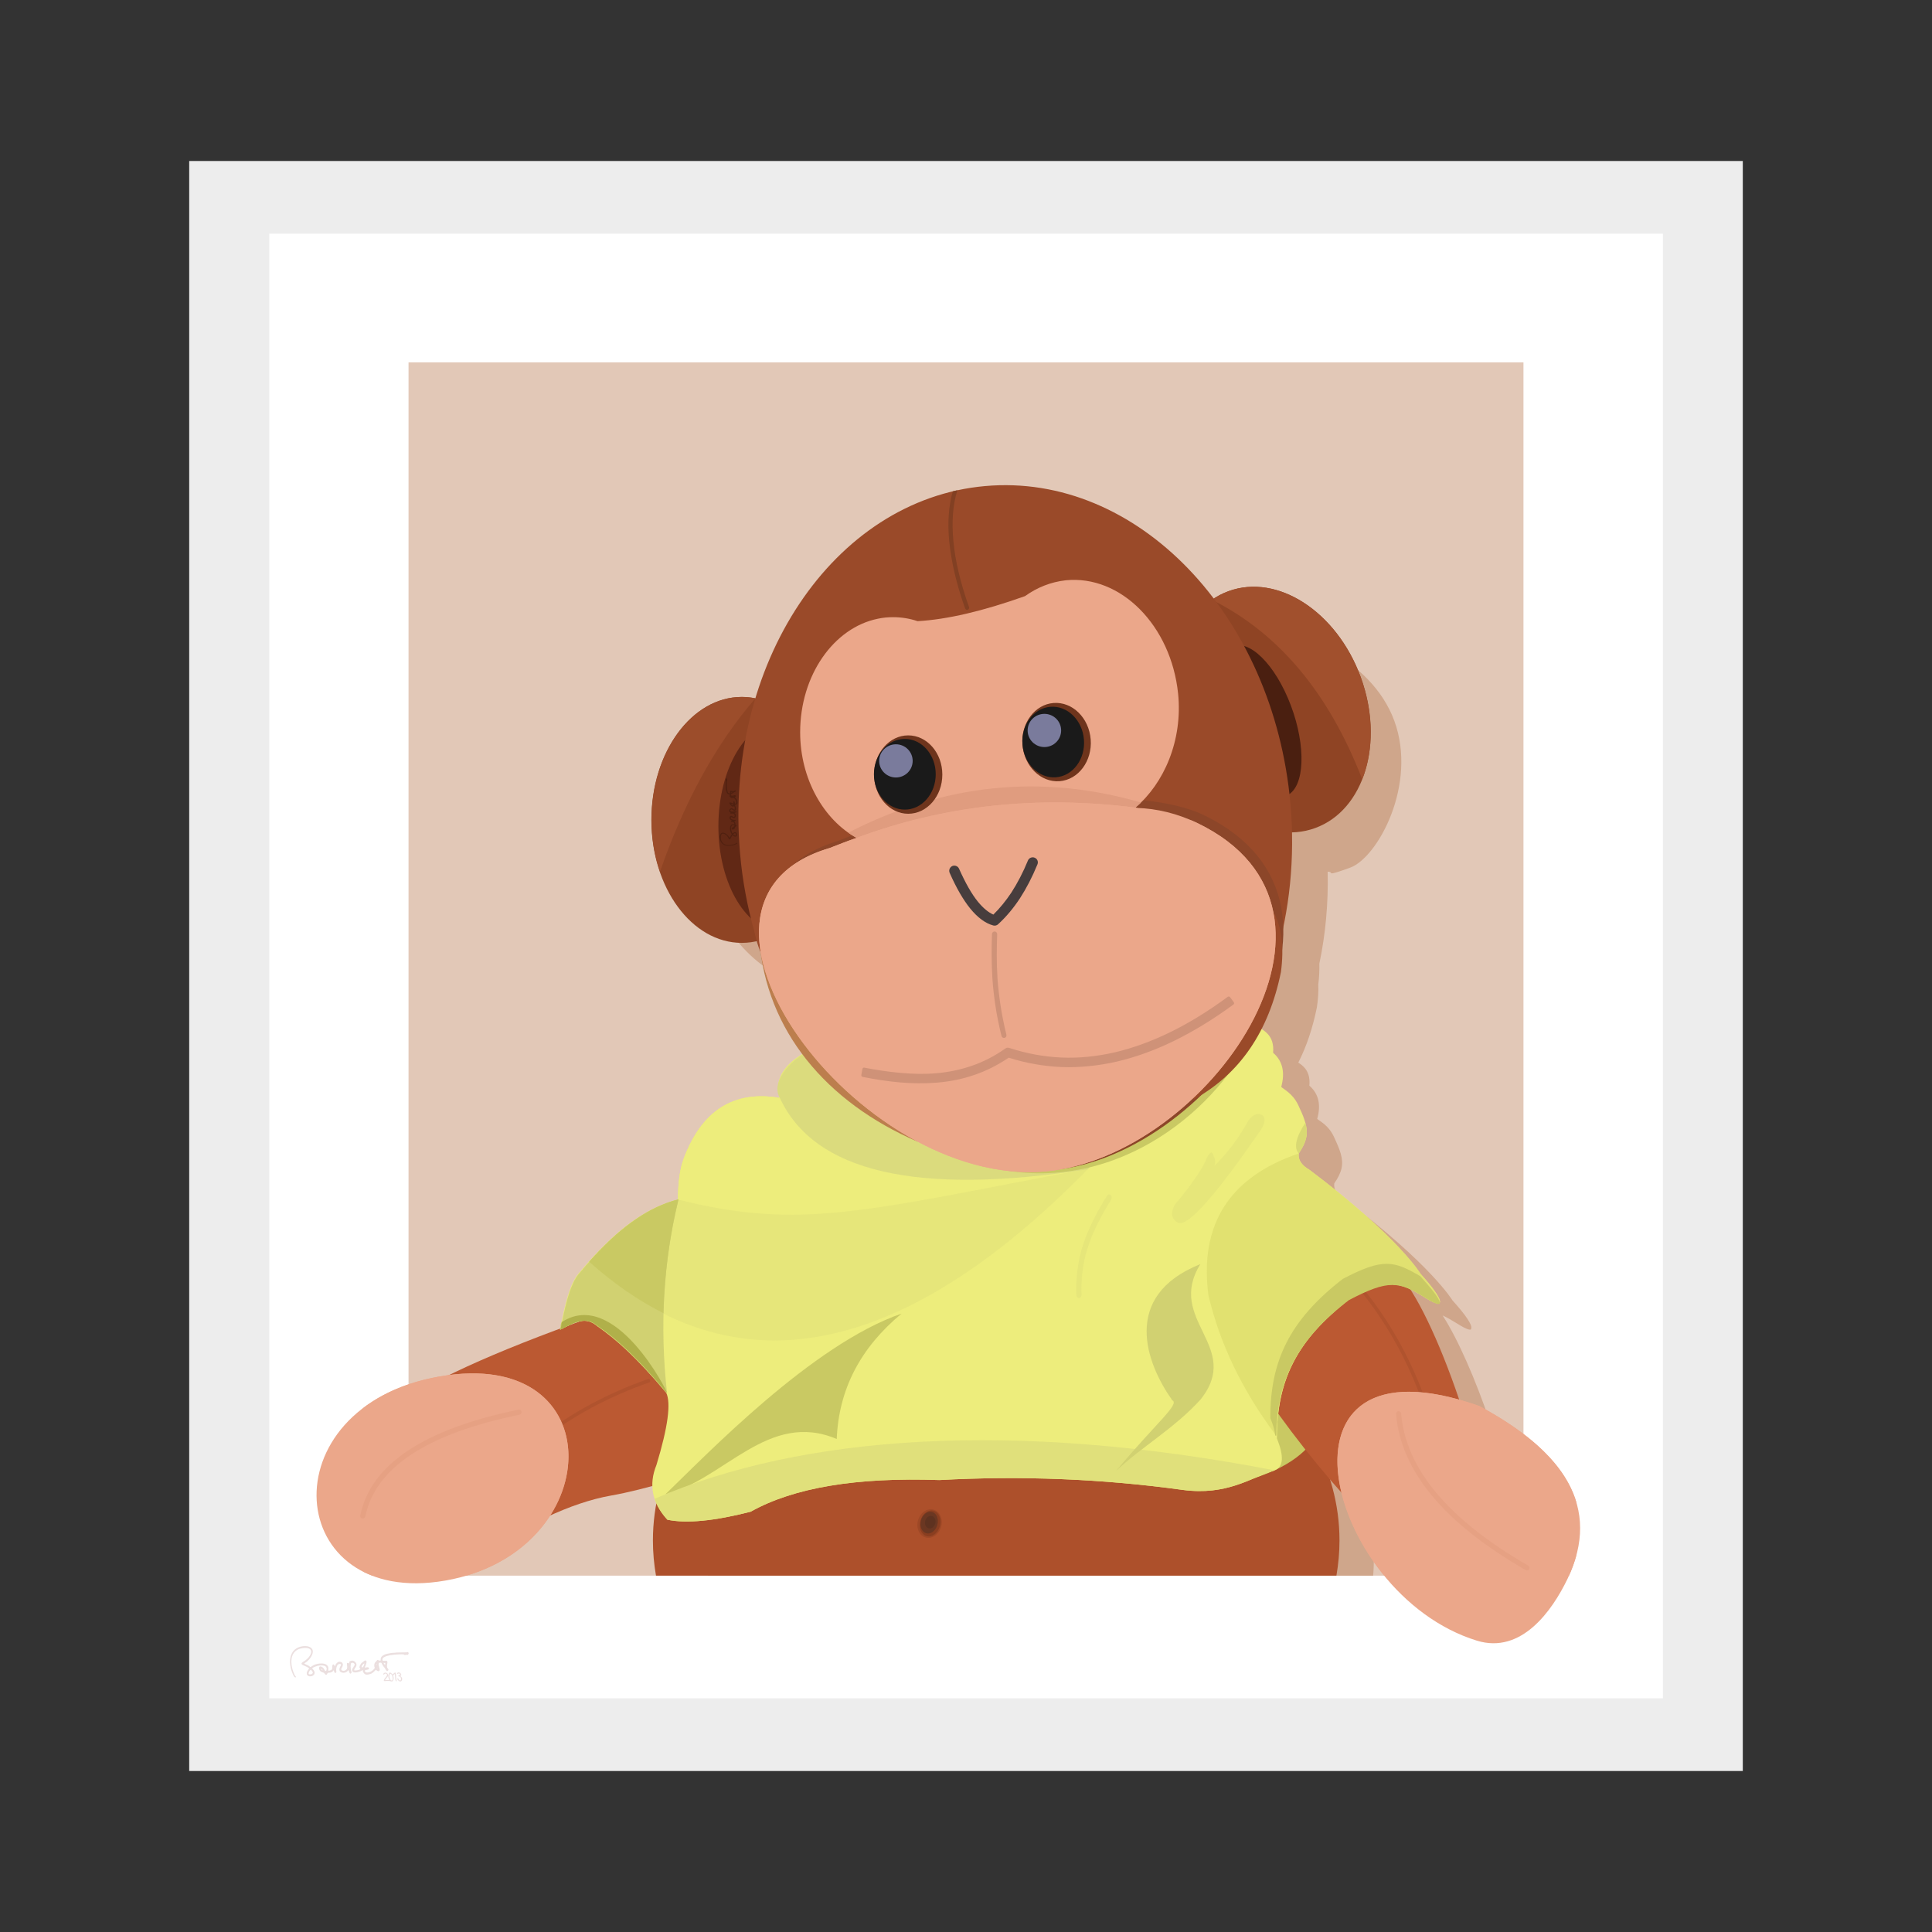 <svg:svg xmlns:dc="http://purl.org/dc/elements/1.1/" xmlns:ns2="http://web.resource.org/cc/" xmlns:rdf="http://www.w3.org/1999/02/22-rdf-syntax-ns#" xmlns:svg="http://www.w3.org/2000/svg" clip-rule="evenodd" fill-rule="evenodd" height="12570.0" style="shape-rendering:geometricPrecision;text-rendering:geometricPrecision;image-rendering:optimizeQuality" version="1.1" viewBox="-1231 -1047.5 12570.0 12570.0" width="12570.0" xml:space="preserve">
 <svg:rect x="-1231" y="-1047.5" width="12570.0" height="12570.0" fill="#333333" stroke="none"/>
 <svg:defs>
  <svg:style type="text/css">
    .fil17 {fill:none}
    .fil29 {fill:#1A1A1A}
    .fil19 {fill:#4A1F10}
    .fil42 {fill:#4F2010}
    .fil40 {fill:#5E3220}
    .fil21 {fill:#612815}
    .fil39 {fill:#6B3722}
    .fil27 {fill:#6E341C}
    .fil30 {fill:#7A7B9C}
    .fil38 {fill:#8A3E20}
    .fil24 {fill:#8C4629}
    .fil18 {fill:#8F4424}
    .fil23 {fill:#9A4A29}
    .fil22 {fill:#9C4D2B}
    .fil37 {fill:#9E4826}
    .fil20 {fill:#A1502D}
    .fil4 {fill:#AD502B}
    .fil35 {fill:#B0B04A}
    .fil6 {fill:#BB5932}
    .fil25 {fill:#BC7E4D}
    .fil5 {fill:#C9C963}
    .fil3 {fill:#CFA68B}
    .fil34 {fill:#D1D171}
    .fil33 {fill:#D9D973}
    .fil13 {fill:#DBDB7D}
    .fil26 {fill:#E09C7F}
    .fil16 {fill:#E0E07B}
    .fil11 {fill:#E1E170}
    .fil2 {fill:#E2C8B7}
    .fil12 {fill:#E6E67A}
    .fil9 {fill:#EBA78A}
    .fil41 {fill:#EBDFDF}
    .fil10 {fill:#EDED7C}
    .fil0 {fill:#EDEDED}
    .fil7 {fill:#FEB394}
    .fil1 {fill:white}
    .fil31 {fill:#473D3D;fill-rule:nonzero}
    .fil32 {fill:#824023;fill-rule:nonzero}
    .fil8 {fill:#B0532E;fill-rule:nonzero}
    .fil15 {fill:#C9C963;fill-rule:nonzero}
    .fil28 {fill:#CF9278;fill-rule:nonzero}
    .fil36 {fill:#D1D171;fill-rule:nonzero}
    .fil43 {fill:#E6A183;fill-rule:nonzero}
    .fil14 {fill:#E6E67A;fill-rule:nonzero}
  </svg:style>
 </svg:defs>
 <svg:g id="Layer_x0020_1">
  <svg:rect class="fil0" height="10475" width="10108" />
  <svg:rect class="fil1" height="9529" width="9067" x="521" y="473" />
  <svg:polygon class="fil2" points="1427 1310 8681 1310 8681 9204 1427 9204" />
  <svg:path class="fil3" d="m7492 6458c20 71 8 121-42 194-5 40 18 75 68 104 562 424 701 657 701 657 90 99 129 161 122 181 3 19-27 10-88-28-37-23-68-41-98-55 101 157 214 416 309 696 40 12 83 25 128 41 43 24 85 48 125 72-6 11-9 23-9 36 0 34 21 63 51 75l3 16c1 10 5 20 10 29l17 26 6 12c4 7 7 15 12 22l17 23c4 5 9 11 13 16 4 4 7 9 11 13l13 15 28 36c7 9 15 15 24 22-1-1 3 3 3 4 4 4 7 7 10 11 1 2 2 4 3 5 2 3 4 6 6 8 3 5 7 10 11 14l4 4c7 8 14 15 23 21 2 7 5 14 10 21l14 24c5 16 15 29 27 39v112c-2 1-5 1-7 3-12 3-23 10-32 19l2-2c-4 3-8 6-11 9-9 6-16 14-22 22-2 2-3 3-4 5-7 5-13 11-17 18-4 4-7 8-9 12-3 5-6 9-9 14-2 5-5 10-7 15-4 5-7 10-9 15-9 3-17 7-24 12-6 2-11 5-15 9-26 15-40 42-39 70v18c0 13 3 26 9 37 0 2 1 3 2 4h-928c-88-132-151-274-184-409-24-27-48-55-72-83 50 159 69 326 55 492h-4328c-10-114-4-229 17-341-15-35-24-71-25-109-89 23-176 45-262 60-21 4-42 8-63 13l11-33c2-9 4-17 4-26v-6l16-33c4-8 7-16 8-25l9-59c4-31-10-61-35-78-2-12-8-23-15-33v-26c0-21-8-41-24-57-31-32-82-32-114 0l-16 17c-4 3-7 7-10 11-8-9-18-16-29-21v-9c0-24-11-46-27-60-9-36-41-62-79-62-44 0-81 36-81 80v10l-33 72-5-4c-15-15-35-24-57-24-45 0-81 36-81 81v25c-9-3-18-5-28-5-34 0-62 20-75 49-3 3-6 6-8 10-45-5-85 27-90 72-4-2-8-3-13-4-5-8-12-14-19-20v-27c0-44-36-80-81-80-44 0-80 36-80 80v173c-27 14-43 43-42 72v17c-11 13-17 30-17 49v15c-14-12-33-20-54-20-27 0-51 13-65 33-35 0-66 22-78 54-8 13-13 28-13 44v26c-31-22-75-19-102 9-25 25-30 61-17 90h-290c-339-318-172-1006 611-1143 21-3 41-6 61-9 185-91 419-189 701-294 6-33-2-10 8-39 28-144 59-249 106-305 22-27 43-52 65-77 178-199 357-341 564-394 1-109 14-195 37-257 114-306 316-434 607-384-20-33-19-71-5-109 18-70 79-127 147-168-141-188-232-405-264-644-9-22-17-45-24-70-31 7 79 10-94 10-174 0-571-347-571-776s399-776 571-776 57 2 85 8c222-737 832-1285 1452-1341 619-55 1081 232 1444 711 29-19-78 16 93-47 172-62 684 130 835 543s-108 888-286 954c-179 65-98 26-148 27 5 207-14 408-54 598 1 45-1 90-7 135 2 47-1 96-9 149-27 134-67 254-121 360 52 32 79 77 72 150 60 52 77 124 51 216 17 16 71 39 107 113 21 45 37 81 46 113z" />
  <svg:path class="fil4" d="m5250 7279c1234 0 2234 759 2234 1696 0 78-7 154-20 229h-4427c-13-75-20-151-20-229 0-937 1e3 -1696 2233-1696z" />
  <svg:path class="fil5" d="m6939 8036c-228 162-230 340-6 532 249-80 397-206 445-377-293-103-439-155-439-155z" />
  <svg:path class="fil6" d="m3489 7223c-17 9-35 19-53 29-806 251-1400 473-1782 665l23 1190h161c341-233 647-378 906-424 238-42 485-130 751-191l-6-1269z" />
  <svg:path class="fil7" d="m1938 9041c6-58 229-51 191-112 163-302 5-613-475-1012l23 1190 261-66z" />
  <svg:path class="fil6" d="m7903 7281c259 339 625 1457 579 1923h-431c-448-351-1052-1102-1221-1470 0 0 18-178 75-755 0 0 345 11 998 302z" />
  <svg:path class="fil8" d="m2988 7924c5-1 10 2 11 9 2 6-1 13-6 14-132 46-257 101-376 165-118 64-230 137-335 219-5 3-10 1-13-4-3-6-1-14 3-17 106-82 219-156 338-220s245-120 378-166z" />
  <svg:path class="fil8" d="m8031 8027c2 5-2 10-8 12-6 1-13-2-15-7-49-130-107-254-174-370-67-117-143-227-228-330-3-4-2-10 4-13 5-3 13-2 16 3 86 103 162 214 230 332 67 117 125 241 175 373z" />
  <svg:path class="fil9" d="m1802 9204c919-269 909-1485-172-1296-209 36-375 111-500 207v1062c19 10 40 19 62 27h610z" />
  <svg:path class="fil10" d="m8011 7240c161 178 164 239 35 158-175-109-236-130-498 8-348 268-473 537-471 905 47 117 43 186-15 208-156 48-310 166-599 127-522-72-1050-93-1582-64-539-19-948 49-1228 206-239 61-419 78-542 52-100-109-123-228-71-356 75-247 96-404 63-471-196-233-322-343-449-433-73-62-136-31-241 24 32-173 65-299 118-363 206-246 409-423 649-484 1-113 13-201 37-265 118-315 326-447 626-396-53-157 91-269 222-322 40 108 200 172 478 482 0 0 400-250 1793-235 296-112 368-142 548-413 114 36 178 83 168 194 62 53 79 127 53 222 17 17 73 41 110 117 70 147 78 206 4 316-6 41 18 77 70 107 579 436 722 676 722 676z" />
  <svg:path class="fil5" d="m4213 8315c13-323 154-594 422-816-583 201-1271 920-1537 1176 383-96 670-549 1115-360z" />
  <svg:path class="fil11" d="m8011 7240c161 178 164 239 35 158-175-109-236-130-498 8-344 265-470 531-471 894l-5-7c-220-293-367-598-441-915-59-460 137-767 588-921-6 41 18 77 70 107 579 436 722 676 722 676z" />
  <svg:path class="fil12" d="m2599 7163c183-205 368-352 581-406 1-113 13-201 37-265 118-315 326-447 626-396-53-157 91-269 222-322 40 108 200 172 478 482 0 0 399-249 1788-235-1424 1714-2668 2095-3732 1142z" />
  <svg:path class="fil10" d="m3180 6757c1-113 13-201 37-265 118-315 326-447 626-396 295 279 505 342 1997 431l-14 33c-1435 273-1852 397-2646 197z" />
  <svg:path class="fil13" d="m3843 6096c-67-111 91-269 222-322 161-52 200 172 478 482 0 0 399-249 1788-235-164 197-326 377-485 539-1112 173-1780 18-2003-464z" />
  <svg:path class="fil12" d="m6669 6539c83-80 158-180 225-300 31-37 60-48 86-32 25 18 22 51-9 99-48 65-451 670-543 599-37-23-43-61-17-112 117-141 187-244 210-308 23-42 37-46 44-10 12 20 14 42 4 64z" />
  <svg:path class="fil5" d="m6714 5538c-560 285-1232 603-1376 1034 790 114 1421-481 1602-944-151-60-226-90-226-90z" />
  <svg:path class="fil14" d="m5972 6732c6-9 17-11 24-3 7 7 8 21 2 30-70 111-121 215-153 314-32 96-44 219-39 302 0 12-7 22-16 23s-17-8-18-19c-5-91 8-220 42-323 33-102 86-210 158-324z" />
  <svg:path class="fil15" d="m8010 7256c160 177 165 223 36 142-175-109-241-123-502 14-341 263-466 523-472 881h-6c-3-31-13-69-32-114-1-369 124-637 472-906 258-135 330-120 504-17z" />
  <svg:path class="fil5" d="m3103 8013c-185-220-335-358-449-433-73-62-136-31-241 24 9-46-2-15 10-51 356-228 708 501 680 460z" />
  <svg:path class="fil16" d="m7062 8519c-156 48-310 166-599 127-522-72-1050-93-1582-64-539-19-948 49-1228 206-239 61-419 78-542 52-40-44-67-89-83-136 964-417 2341-512 4034-185z" />
  <svg:path class="fil17" d="m4013 5528c554 543 1129 793 1566 792" />
  <svg:ellipse class="fil18" rx="1624" ry="2028" transform="matrix(.356 -.13 .139 .38 7044.2 3569.2)" />
  <svg:ellipse class="fil19" rx="1624" ry="2028" transform="matrix(.114 -.091 .099 .232 6963.8 3643.6)" />
  <svg:path class="fil20" d="m6762 2799c319-117 704 133 860 559 86 237 84 478 10 665-217-561-543-951-978-1168 33-23 69-42 108-56z" />
  <svg:ellipse class="fil18" cx="3595" cy="4287" rx="588" ry="800" />
  <svg:ellipse class="fil21" cx="3859" cy="4328" rx="416" ry="688" />
  <svg:path class="fil22" d="m3595 3487c30 0 60 3 89 9-255 294-462 670-621 1128-36-102-55-217-55-337 0-442 263-800 587-800z" />
  <svg:path class="fil23" d="m5178 2115c989-89 1878 837 1987 2068 31 355-6 697-98 1005 66-332-138-703-509-881-129-62-263-94-393-98-661-96-1327-9-1998 261-123 36-231 102-315 188l-133 494c-18-43-32-90-43-143-45-160-77-329-92-504-108-1231 605-2302 1594-2390z" />
  <svg:path class="fil24" d="m5621 6565c-1221 112-2601-1782-1403-2140 58-24 116-46 175-67l-47-30c15 11 31 21 47 30 569-216 1174-271 1815-199 139 15 284 43 400 100 1190 582 66 2210-987 2306z" />
  <svg:path class="fil25" d="m4740 6381c-296-1079-684-1535-1031-1315 45 590 433 1057 1031 1315z" />
  <svg:path class="fil23" d="m7058 4892c-438 272-612 677-523 1214 300-165 489-442 568-829 21-159 6-287-45-385z" />
  <svg:path class="fil9" d="m5571 6574c-1221 109-2601-1752-1404-2104 59-23 117-46 175-66-211-116-367-380-367-687 0-372 219-681 506-739 32-7 65-10 99-10 55 0 109 9 159 26 192-11 424-65 699-163 78-56 167-92 265-103 358-36 685 294 731 737 31 305-92 585-278 742 3 1 6 1 9 2 130 4 264 36 393 98 1190 572 66 2172-987 2267z" />
  <svg:path class="fil26" d="m6156 4207c-640-81-1244-15-1814 197l-47-29c-2-2-4-3-7-5 622-319 1257-384 1905-196-12 11-25 23-37 33z" />
  <svg:path class="fil9" d="m5571 6574c-1221 109-2601-1752-1404-2104 59-23 117-46 175-66l-47-29c16 10 31 20 47 29 570-212 1174-278 1814-197 127 32 250 60 367 84 11 5 23 10 35 16 1190 572 66 2172-987 2267z" />
  <svg:ellipse class="fil27" cx="4678" cy="3992" rx="222" ry="255" />
  <svg:ellipse class="fil27" rx="532" ry="610" transform="matrix(.417 -.032 .032 .417 5643.4 3780.7)" />
  <svg:path class="fil28" d="m4393 5899c78 15 157 27 236 34s157 9 235 2c76-7 152-22 227-48 74-25 147-62 218-112 4-3 9-5 13-6 5 0 10 0 14 2h1c111 36 223 57 338 62 114 5 230-7 348-34 119-28 239-72 362-132 122-60 246-136 372-229 5-3 12-2 15 2l24 33c4 5 3 11-2 15-129 95-257 173-383 235s-251 107-374 136c-122 28-242 40-360 36-117-5-232-25-345-61-74 50-149 87-226 113-78 27-157 42-237 49-81 7-163 6-244-1s-163-20-244-36c-5-1-9-7-8-12l7-40c2-6 7-10 13-8z" />
  <svg:ellipse class="fil29" cx="4656" cy="3990" rx="201" ry="230" />
  <svg:ellipse class="fil29" rx="532" ry="610" transform="matrix(.376 -.029 .029 .376 5621.4 3780.4)" />
  <svg:ellipse class="fil30" cx="4598" cy="3903" rx="109" ry="108" />
  <svg:path class="fil31" d="m4948 4632c-8-17 0-37 17-45 17-7 37 1 44 18 41 92 82 165 124 216 34 41 67 68 99 82 42-41 81-89 117-143 40-62 76-131 108-209 7-17 27-25 44-18s25 26 18 43c-34 83-72 156-114 221-42 64-89 120-140 167-8 9-21 13-33 10-52-14-102-51-151-111-45-56-90-133-133-231z" />
  <svg:ellipse class="fil30" cx="5564" cy="3705" rx="109" ry="108" />
  <svg:path class="fil28" d="m5223 5029c0-9 8-16 17-16 10 0 17 8 17 17-3 87-5 182 2 290 8 107 24 227 58 365 2 9-3 18-12 20s-18-3-20-12c-35-140-51-262-59-371-7-109-6-205-3-293z" />
  <svg:path class="fil32" d="m4998 2142c-30 95-38 206-26 331 12 129 46 273 102 430 2 7-2 14-9 17-7 2-14-2-17-9-56-158-90-304-103-435-12-123-4-232 23-327 10-2 20-5 30-7z" />
  <svg:path class="fil33" d="m7262 6257c20 73 8 124-43 200-34-37-19-104 43-200z" />
  <svg:g id="_613659216">
   <svg:path class="fil34" d="m3107 8015c0-1 0-2-1-3-3-3-6-7-9-11-3-3-6-7-9-10-3-4-6-7-9-11-3-3-6-7-9-10s-6-7-8-10c-3-4-6-7-9-10s-6-7-9-10c-2-3-5-6-8-10-3-3-6-6-8-9l-9-9c-2-4-5-7-8-10s-5-6-8-9-5-6-8-9c-3-2-5-5-8-8s-5-6-8-9c-2-3-5-5-8-8-2-3-5-6-7-9-3-2-6-5-8-8-3-2-5-5-8-8-2-2-5-5-7-8-3-2-5-5-8-7-2-3-4-5-7-8l-7-7c-3-3-5-5-7-8-3-2-5-4-8-7-2-2-4-5-7-7-2-2-4-5-7-7-2-2-4-5-7-7l-7-7c-2-2-4-4-7-6-2-2-4-5-6-7-3-2-5-4-7-6s-5-4-7-6c-2-3-4-5-7-7l-6-6c-2-2-5-4-7-6l-6-6c-2-2-5-4-7-6-2-1-4-3-6-5s-5-4-7-6-4-4-6-5l-6-6c-2-2-5-4-7-5l-6-6c-2-1-4-3-6-5s-4-3-6-5-5-3-7-5-4-4-6-5c-2-2-4-3-6-5s-4-3-6-5-4-3-6-5c-2-1-4-3-6-5-2-1-4-3-6-4-2-2-4-3-6-5s-4-3-6-5c-2-1-4-3-6-4-2-2-4-3-6-5-2-1-4-3-6-4-2-2-4-3-6-5-2-1-4-3-6-4s-4-3-6-4l-6-5-6-4-6-4c-72-62-136-31-241 24l2-8 1-8 2-8 1-8 2-8 1-8 2-7 1-8 2-7 1-8 2-7 1-7 2-8 1-7c1-2 1-4 2-7l2-7 1-7c1-2 1-4 2-6l1-7c1-2 1-5 2-7 0-2 1-4 2-6v-1c0-2 1-4 1-6 1-2 1-4 2-6 0-3 1-5 1-7 1-2 2-4 2-6 1-2 1-4 2-6 0-2 1-5 1-7 1-2 2-4 2-6 1-2 1-4 2-6 0-2 1-4 2-6 0-1 1-3 1-5 1-2 1-4 2-6s1-4 2-6c0-2 1-4 2-5 0-2 1-4 1-6 1-2 2-4 2-5 1-2 1-4 2-6 1-1 1-3 2-5s1-3 2-5c0-2 1-4 2-5 0-2 1-4 2-5 0-2 1-4 2-5 0-2 1-4 2-5 0-2 1-3 2-5 0-2 1-3 2-5 0-1 1-3 2-4 0-2 1-3 2-5 0-1 1-3 2-4 0-2 1-3 2-5 0-1 1-2 2-4 1-1 1-3 2-4s1-3 2-4c1-2 2-3 2-4 1-1 2-3 3-4 0-1 1-3 2-4s1-2 2-4c1-1 2-2 2-3 1-2 2-3 3-4s1-2 2-3c1-2 2-3 2-4l3-3c1-1 1-2 2-3s2-3 3-4 1-2 2-3c3-3 7-7 10-11s6-8 10-11c3-4 6-8 9-12 3-3 7-7 10-11s6-7 9-11c4-4 7-7 10-11s6-7 10-11c3-3 6-7 9-11 4-3 7-7 10-10 3-4 6-7 10-11 3-3 6-7 9-10 3-4 7-7 10-10 3-4 6-7 10-11 3-3 6-6 9-10 3-3 7-6 10-10 3-3 6-6 10-9 3-4 6-7 9-10 4-3 7-7 10-10s7-6 10-9 6-7 9-10c4-3 7-6 10-9 4-3 7-6 10-9s7-6 10-9 6-6 10-9l9-9c4-2 7-5 10-8 4-3 7-6 10-9 3-2 7-5 10-8s7-6 10-8c3-3 7-6 10-8 3-3 6-6 10-8 3-3 6-6 10-8 3-3 6-5 10-8 3-2 6-5 10-7 3-3 7-5 10-8 3-2 7-5 10-7s7-5 10-7c3-3 7-5 10-7 4-2 7-5 10-7 4-2 7-5 11-7 3-2 6-4 10-6 3-2 7-5 10-7s7-4 10-6c4-2 7-4 11-6 3-2 7-4 10-6 4-2 7-4 10-6 4-2 7-4 11-6 3-1 7-3 10-5 4-2 7-4 11-5 3-2 7-4 10-6 4-1 7-3 11-5 4-1 7-3 11-5 3-1 7-3 10-4 4-2 7-3 11-5 4-1 7-3 11-4 3-2 7-3 11-5 3-1 7-2 10-4 4-1 8-2 11-4 4-1 8-2 11-4 4-1 8-2 11-3 4-1 8-2 11-4 4-1 8-2 11-3l12-3c3-1 7-2 11-3-98 402-123 821-75 1258l-1 1z" />
   <svg:path class="fil5" d="m2602 7162c3-3 6-7 9-10 1-2 3-4 5-6l4-4c1-2 3-4 5-5l4-5 5-5 4-5 5-5 4-4 5-5 4-5 5-5 4-5c2-1 4-3 5-5 2-1 3-3 5-4 1-2 3-3 4-5l9-9 4-4c2-2 4-3 5-5l5-5 4-4 5-5 5-4 4-5 5-4c1-2 3-3 4-4l5-5 5-4c1-2 3-3 4-5 2-1 3-2 5-4 2-1 3-3 5-5 1-1 3-2 4-3 3-3 6-6 9-8l4-4c2-2 4-3 5-5 2-1 3-2 5-4 2-1 3-2 5-4 1-1 3-2 4-4 2-1 4-3 5-4l5-4 4-4 5-4c2-1 3-2 5-4 1-1 3-2 5-4 1-1 3-2 5-4 1-1 2-2 4-3 2-2 4-4 6-5l3-3c3-2 6-4 10-7l2-2c2-2 5-3 7-5 1-1 3-2 4-3 2-1 4-3 5-4 2-1 3-2 5-4 2-1 3-2 5-3 1-1 3-2 4-4l6-3 4-3c2-2 3-3 5-4s3-2 5-3c1-1 3-3 5-4 1-1 3-2 4-3 2-1 5-3 7-4l3-2c3-2 6-4 9-7 1 0 2-1 3-1 2-2 5-3 7-5 1-1 2-1 4-2s4-3 6-4c1-1 2-2 4-2 2-2 4-3 6-4l4-2c2-2 3-3 5-4s3-1 5-2 4-2 5-4c2 0 3-1 5-2 1-1 3-2 5-3s3-2 4-2c3-2 5-3 7-4 1-1 2-1 3-2 4-2 7-3 10-5l2-1c3-1 5-3 8-4 1-1 3-1 4-2l6-3c2-1 3-1 4-2l6-3c2-1 3-1 4-2 2-1 4-2 7-3l4-2c2 0 4-1 6-2 1-1 3-1 4-2l6-3c1 0 3-1 4-1 2-1 5-2 7-3 1-1 2-1 3-2 4-1 7-2 11-4 3-1 7-2 10-4 1 0 2 0 4-1s4-2 6-2c2-1 3-1 4-2 3-1 5-1 7-2 1 0 2-1 4-1 2-1 4-2 6-2l5-2c2 0 4-1 6-2 1 0 3-1 4-1 2-1 4-1 6-2 2 0 3-1 5-1 2-1 4-1 6-2 2 0 3-1 4-1 4-1 7-2 11-3-59 241-91 487-98 741-165-83-326-194-483-335zm482-374c4-1 7-2 11-4" />
   <svg:path class="fil35" d="m2863 7748c-78-75-147-130-206-169-72-62-136-31-241 24 3-17 6-33 9-49l1-1c345-221 686 454 682 461 0 0-1 0-2-2-95-113-173-197-243-264z" />
  </svg:g>
  <svg:path class="fil36" d="m6579 7177c-227 365 276 534 2 880-170 188-386 310-551 466 263-315 417-435 366-460-166-233-340-677 183-886z" />
  <svg:g id="_130826528">
   <svg:ellipse class="fil37" rx="848" ry="510" transform="matrix(.089 .024 -.049 .178 4817 8865.1)" />
   <svg:ellipse class="fil38" rx="848" ry="510" transform="matrix(.075 .021 -.045 .162 4820.6 8864.4)" />
   <svg:ellipse class="fil39" rx="848" ry="510" transform="matrix(.063 .017 -.037 .136 4814.3 8858.9)" />
   <svg:ellipse class="fil40" rx="48" ry="99" transform="matrix(.679 .187 -.111 .404 4821.5 8856.1)" />
  </svg:g>
  <svg:path class="fil9" d="m8977 9204c20-43 35-86 47-129v-352c-72-238-295-442-629-622-1088-386-1104 512-620 1103h1202z" />
  <svg:path class="fil9" d="m8378 9627c289 89 489-193 590-403 223-467-25-828-573-1123-1438-510-1004 1222-17 1526z" />
  <svg:path class="fil9" d="m1667 9236c1053-184 1094-1526-37-1328-1132 198-1015 1512 37 1328z" />
  <svg:g id="_612984928">
   <svg:path class="fil41" d="m804 9837c-3 8-11 9-19 9-3 0-4 0-6-2s-2-1-2-5c0-2 2-9 4-11 0-1 1-3 2-4 1-2 3-3 4-4 2-3 3-7 7-2 2 3 12 12 10 19zm55-27c3 0 9 7 9 10-3 0-10-6-9-10zm363-6l1-2 2 4c-2 0-2-1-3-2zm-5-16c-1-2 0-9 2-10 1 4 0 7-2 10zm-77-13c0 2-2 6-2 9-1 3-8 22-15 16-6-6 11-24 17-25zm125-3c3-1 3 0 6 0 2 0 3 0 5 2 0 1-2 11-2 12-2-2-9-12-9-14zm-465 35c7-8 34-17 46-18 5 0 3-1 11-1 13 0 32 1 36 15 2 4 2 7 1 10s-1 9-3 10c-10 6-11-17-26-24-5-3-13-8-18-1-3 5-2 14 1 20 4 9 13 13 22 16 3 1 6 1 8 4s4 5 6 7c3 3 3 5 9 4 2 0 4-5 5-7 2-4 2-5 7-6 4 0 7-1 11-1 8-1 6-2 10-3 9-4 8-7 14-13 3 5 3 21 14 17 5-2 3-8 3-12-2-6 0-22 3-28 2-4 3-8 5-11 5-6 17-10 23-3 1 5-3 9-5 13-1 2-5 11-5 12-2 10-1 21 10 25 11 5 16 5 28 2 7-2 11-6 16-11 2-1 2-5 4-5 3 3 6 27 15 23 2-1 4-4 5-6 2-6-1-7-2-10-2-4-3-17-3-21-1-2 0-3 0-4 0-2-1-3-1-5 0-4 1-13 2-18 2-9 19-8 24 3 1 4 1 5-1 8-1 3-3 4-4 6-1 1 1 0-3 6-5 7-10 13-8 22 0 1 2 5 3 6 12 12 40 3 54-3 2-1 11-7 12-7 1 5 0 10 4 15 3 4 4 6 8 10 7 7 21 6 29 3 6-1 16-4 20-8 2-1 4-3 6-4 4-2 18-18 19-18 2 0 3 4 6 6 3 1 6 3 9 4 3 0 6-2 8-4 5-5-3-23-4-30-1-3-2-7-2-10 1-3 1-10 2-11 1 0 11-1 13-1 4 0 5 4 7 8 2 5 8 13 11 18 4 5 10 11 12 17 1 1 5 7 6 9 3 3 5 4 10 1 2-2 4-7 3-10-3-6-10-7-9-20 0-2-1-4 0-7 0-2 1-4 1-6 1-7 5-17-3-22-4-2-9 1-13 0-4 0-10 0-13-1-2-3-2-9-1-12 1-4 4-6 7-9 2-2 17-8 20-9 22-6 29-6 51-9 13-1 44-3 56-2 7 0 5 4 11 4 4 1 8-2 12-1 5 1 8 1 11-4 2-3 3-8 0-11-4-4-7-3-12-1l-63 1c-3 0-5 1-7 1-7 0-21 1-28 2-14 3-35 5-48 12-1 2-3 2-5 3-4 3-9 6-12 10-8 12-4 22-5 24-2 1-10 1-12 0-3-2-7-5-10-3-1 0-4 5-6 7s-4 3-6 6c-5 5-7 12-8 19 0 2 1 10 1 12 1 4 4 6 1 10-8 10-17 19-29 23-5 2-16 5-21 4-6-1-5 1-10-4-2-2-4-6-3-9 2-3 12-5 15-5 2-1 5-1 8-2 1-1 4-4 4-6 0-5-5-9-11-8-3 0-15 3-16 2s4-12 5-14c2-4 7-21 6-25-2-7-7-9-13-6-1 1-5 4-6 5-10 8-14 8-21 21-4 5-5 9-6 15-1 7 5 11 6 14-1 1-6 4-8 4-4 2-6 2-10 3s-19 3-22 1c-4-13 28-28 8-52-5-7-16-13-25-11-3 1-10 2-13 5-3 2-2 12-4 14-3-1-4-7-11-4-9 4 5 24-4 40-4 7-15 12-22 11-11-1-18-6-11-18 4-6 9-17 8-24 0-3-3-8-5-11-3-3-7-4-11-5-14-4-24 6-31 17-1 2-4 11-5 12-2-2-5-15-12-12-7 4-4 13-5 19 0 7-1 13-7 17-3 2-16 6-19 4-1-4 3-18-2-27-4-7-9-12-16-15-20-9-58-4-77 6-4 2-7 4-10 6-9 5-9 11-20 0-3-3-30-14-31-16 0-2 11-9 12-9 4-3 8-7 12-10 7-7 14-15 19-23 11-18 21-44 1-60-17-15-49-13-69-8-77 21-79 107-53 170 2 7 9 23 14 27 4 4 12 4 9-2-2-3-5-5-9-13-18-39-31-96-8-135 10-18 29-31 49-35 17-4 54-9 65 10 10 16-9 45-22 56-7 7-15 13-23 18-4 2-11 6-13 9-4 5-2 10 3 13 2 2 18 8 22 10 5 2 16 8 20 11s2 3 0 6c-6 7-8 11-12 20-2 5-1 13 0 18 2 3 9 8 12 9 3 2 16 1 19 0 11-3 20-12 19-24-1-13-14-23-16-27z" />
   <svg:path class="fil41" d="m1380 9863c2 2 3 4 4 7 1 1 1 3 1 4 1 2 1 4 0 5 0 2 0 3-1 5 0 1-1 3-2 4s-3 3-5 4c-2 0-4 1-6 0-3 0-6-2-8-4-3-2-5-5-7-8l-1-1c0-1 0-2-1-2v-3c0-1 1-1 2-1 0-1 1-1 1 0 3 0 4 2 5 4 0 2 1 4 4 6 1 2 3 2 4 3h3c1-1 1-1 2-1 0-1 1-1 1-2s1-1 1-2 1-1 1-2c0-3 0-6-1-9 0-3-2-5-4-7s-3-3-5-3c-1-1-2 0-3 0-2 0-3 0-4-3-1-1 0-2 0-3 1-1 2-1 3-1l1-1c2 0 4 0 5-1 1 0 2-1 2-3v-2s0-1-1-1c0-1 0-2-1-2 0-1-1-1-1-1-1-1-2-1-2-1-1-1-2-1-3-1s-2 0-3 1c-1 0-3 1-4 2h-3v-1h-1v-1c-1-1-1-2 0-3 0 0 0-1 1-1 2-2 4-3 6-3 3-1 5 0 8 1 1 0 2 1 3 1 1 1 2 1 3 2s1 2 2 3 2 2 2 3c1 1 1 3 2 5 0 1-1 3-2 4v1c-1 1-1 1-2 1 0 1-1 1-1 1-1 1-1 1-2 1 3 2 5 4 7 6zm-45-17l-3 3-2 2c-1 0-2 1-3 1l-2-2c1 2 1 3 2 5 1 3 2 5 2 8 1 3 1 5 1 8s0 5-1 8c0 2-1 4-2 6-1 3-2 5-4 6s-4 2-6 1h-3c-3-1-8-2-12-3h-20c-5 1-11 2-14 0-1-1-1-2-1-3h-1v-2c0-1 1-2 1-2 5-10 9-14 13-18v-1c2-2 4-5 6-8 1-2 1-3 1-4 0-2 0-4-1-5 0-1-1-1-1-2-1 0-1-1-2-1 0-1-1-1-2-1 0-1-1-1-2-1s-3 0-5 1c-2 0-3 2-5 4 0 0 0 1-1 1 0 1-1 1-1 1h-2c0-1-1-1-1-1s0-1-1-1v-2s0-1 1-2 0-1 1-2l1-1c2-2 4-3 6-3 2-1 4-1 6-1 1 0 2 0 4 1 1 0 3 1 4 2s2 1 3 2 2 2 2 3c1 1 2 2 2 3 1 1 1 3 1 4v4c0 1 0 2-1 4s-4 6-7 9c-5 6-10 12-12 17h1c5-1 12-2 19-1h10l-3-3c-1-3-2-5-3-8-1-2-2-5-2-8-1-4-1-8 0-12s2-8 4-12c1-1 1-2 2-3l2-2c1-1 1-1 2-1h3s1 0 1 1c1 0 1 1 1 1 1 1 1 1 1 2h1c3 1 6 4 8 6 1 1 2 3 2 4 0-1 0-1 1-1 0 0 0-1 1-1 3-2 5-5 7-7 4-3 6-6 10-4 1 1 1 1 1 2 1 0 1 0 1 1s0 3 1 7c0 10 1 28 4 40 0 1 0 2 1 3 0 1 0 2-1 2v2l-2-1-3-2c-3-5-5-33-6-43v-2h-1l-2 2zm-33 11c0 6 2 13 4 18 1 2 2 3 2 4 1 2 2 3 3 4s2 2 3 2c1 1 2 1 3 1s2 0 3-1 2-2 3-4c0-2 1-5 1-7 0-3 0-6-1-9 0-3-1-5-1-7l-3-6c-1-2-2-4-3-5-1-2-3-3-4-4-1 0-2 0-3-1h-2c-3 4-5 9-5 15z" />
  </svg:g>
  <svg:path class="fil42" d="m3552 4373c5 2 5 7 5 12 0 1 0 1-1 3-1 1-1 1-3 1s-5-2-6-2c-1-1-2-1-3-2l-2-2c-2-2-4-2-1-5 2-1 7-6 11-5zm-14-31c0-2 4-5 6-5 0 2-4 5-6 5zm6-206l-2-1 3-1c0 1-1 2-1 2zm-10 3c-1 0-4-1-5-2 2 0 4 0 5 2zm-9 43c2 0 4 1 5 1 2 0 13 5 9 9-3 3-13-7-14-10zm2-71c-1-2 0-2 0-3 0-2 0-2 1-3 1 0 6 1 7 1-1 1-7 5-8 5zm8 264c-4-4-8-20-9-26v-7c0-7 1-18 9-20 2-1 4-1 6 0s5 1 6 2c3 6-10 6-15 14-1 3-5 7-1 10 3 2 8 2 12 0 5-2 7-7 9-12 1-2 1-3 3-5 1-1 2-2 4-3s3-1 2-5c0-1-2-2-3-3-3-1-4-1-4-4v-6c-1-4-1-3-2-6-2-5-3-4-7-8 3-2 12-1 10-7 0-3-4-3-6-2-4 0-13-1-16-3l-6-3c-3-3-6-10-1-13 2 0 4 2 7 3 1 1 6 3 7 3 5 1 11 1 14-5s3-9 2-16c-1-4-3-6-6-9-1-1-3-1-3-2 2-2 16-3 13-9 0 0-2-2-3-2-3-1-4 0-6 1-1 0-9 1-12 1h-4c-3 0-8-1-11-2-5-1-4-11 3-13 2-1 2 0 4 1s2 1 3 2 0 0 4 2c4 3 7 6 12 5 0 0 3-1 3-2 8-6 3-22 0-30 0-1-4-6-3-7 2-1 5 0 8-2 2-1 4-2 6-4 4-4 3-12 2-17 0-3-2-9-4-11-1-1-1-2-2-4s-10-10-10-11c1-1 3-2 4-3 1-2 2-3 2-5 1-2 0-4-2-5-3-3-13 1-17 2-2 0-4 1-6 0-1 0-5 0-6-1v-7c0-3 2-3 5-4s7-4 10-6 7-5 10-6c1 0 4-3 5-3 2-2 3-3 1-6-1-1-3-2-5-2-4 2-5 6-12 5h-4c-1 0-2-1-3-1-4-1-10-3-13 1-1 2 0 5 0 7 0 3 0 6-1 8-2 1-5 1-7 0s-3-2-5-4c-1-1-4-10-4-12-3-12-3-16-4-29-1-7-1-25 0-32 0-3 2-2 3-5 0-3-2-5-1-7 1-3 1-5-2-7-1-1-4-1-6 0-3 2-2 4-1 7l-1 36c0 1 1 2 0 4 0 4 1 11 1 15 1 8 2 21 6 28 1 1 1 2 1 3 2 2 3 5 6 7 6 4 12 3 13 3 1 2 0 6 0 7-1 2-3 4-2 5 0 1 3 3 4 4s2 2 3 4c2 3 7 4 10 4h7c3 0 4-2 6 0 6 5 10 10 13 17 1 3 2 10 1 12-1 3 1 3-2 5-2 2-4 3-6 2-1-1-2-7-2-8-1-2 0-4-1-5 0-1-2-2-3-2-3-1-6 2-5 5 0 2 1 9 1 10-1 0-7-3-8-4-2-1-12-4-14-4-4 1-5 4-4 8 1 0 2 3 3 3 4 6 4 8 11 13 3 2 5 3 9 3 4 1 6-2 8-3 0 1 2 4 2 5 1 2 1 4 1 6 1 2 1 10 0 12-7 2-15-16-29-6-4 3-8 9-7 14 0 2 1 6 2 8 2 1 8 1 8 2 0 2-4 2-2 6 2 5 14-2 23 4 3 2 6 8 5 13-1 6-4 9-10 5-3-2-10-6-14-5-2 0-4 2-6 3s-2 4-3 6c-3 8 3 14 9 18 1 0 6 2 6 3-1 1-8 3-6 6 1 5 7 3 10 3 4 1 7 2 10 5 1 2 3 9 1 11-2 0-10-2-15 0-4 2-7 5-9 9-6 11-4 33 2 44l3 6c2 5 6 5-1 11-2 1-8 17-10 17 0 0-4-6-5-7-1-2-3-5-5-7-4-4-8-8-12-11-10-7-25-13-35-2-8 9-8 27-5 39 10 44 58 47 94 34 4-1 14-5 16-8 3-2 3-6-1-5-2 1-3 3-8 5-22 10-54 15-76 2-10-7-17-18-19-29-1-10-3-31 7-37 10-5 26 7 32 14 3 4 7 9 9 14 2 2 3 6 5 7 3 2 6 2 8-1l6-12c1-3 5-9 7-12 1-2 1-1 3 1 4 3 6 4 11 7 3 1 7 1 10 0 2-1 5-5 6-6 1-2 0-9 0-11-1-6-6-11-13-11-8 0-13 7-16 8z" />
  <svg:path class="fil43" d="m2143 8124c9-2 18 4 19 13 2 9-4 18-13 20-303 62-538 149-706 260-166 111-265 244-297 402-2 9-11 15-20 13-9-1-15-10-13-19 34-167 138-308 311-423 172-114 411-203 719-266z" />
  <svg:path class="fil43" d="m7852 8152c-1-9 6-17 15-18s17 6 18 15c30 359 306 689 827 990 8 5 11 15 6 23-4 8-14 11-22 6-532-306-813-645-844-1016z" />
 </svg:g>
</svg:svg>